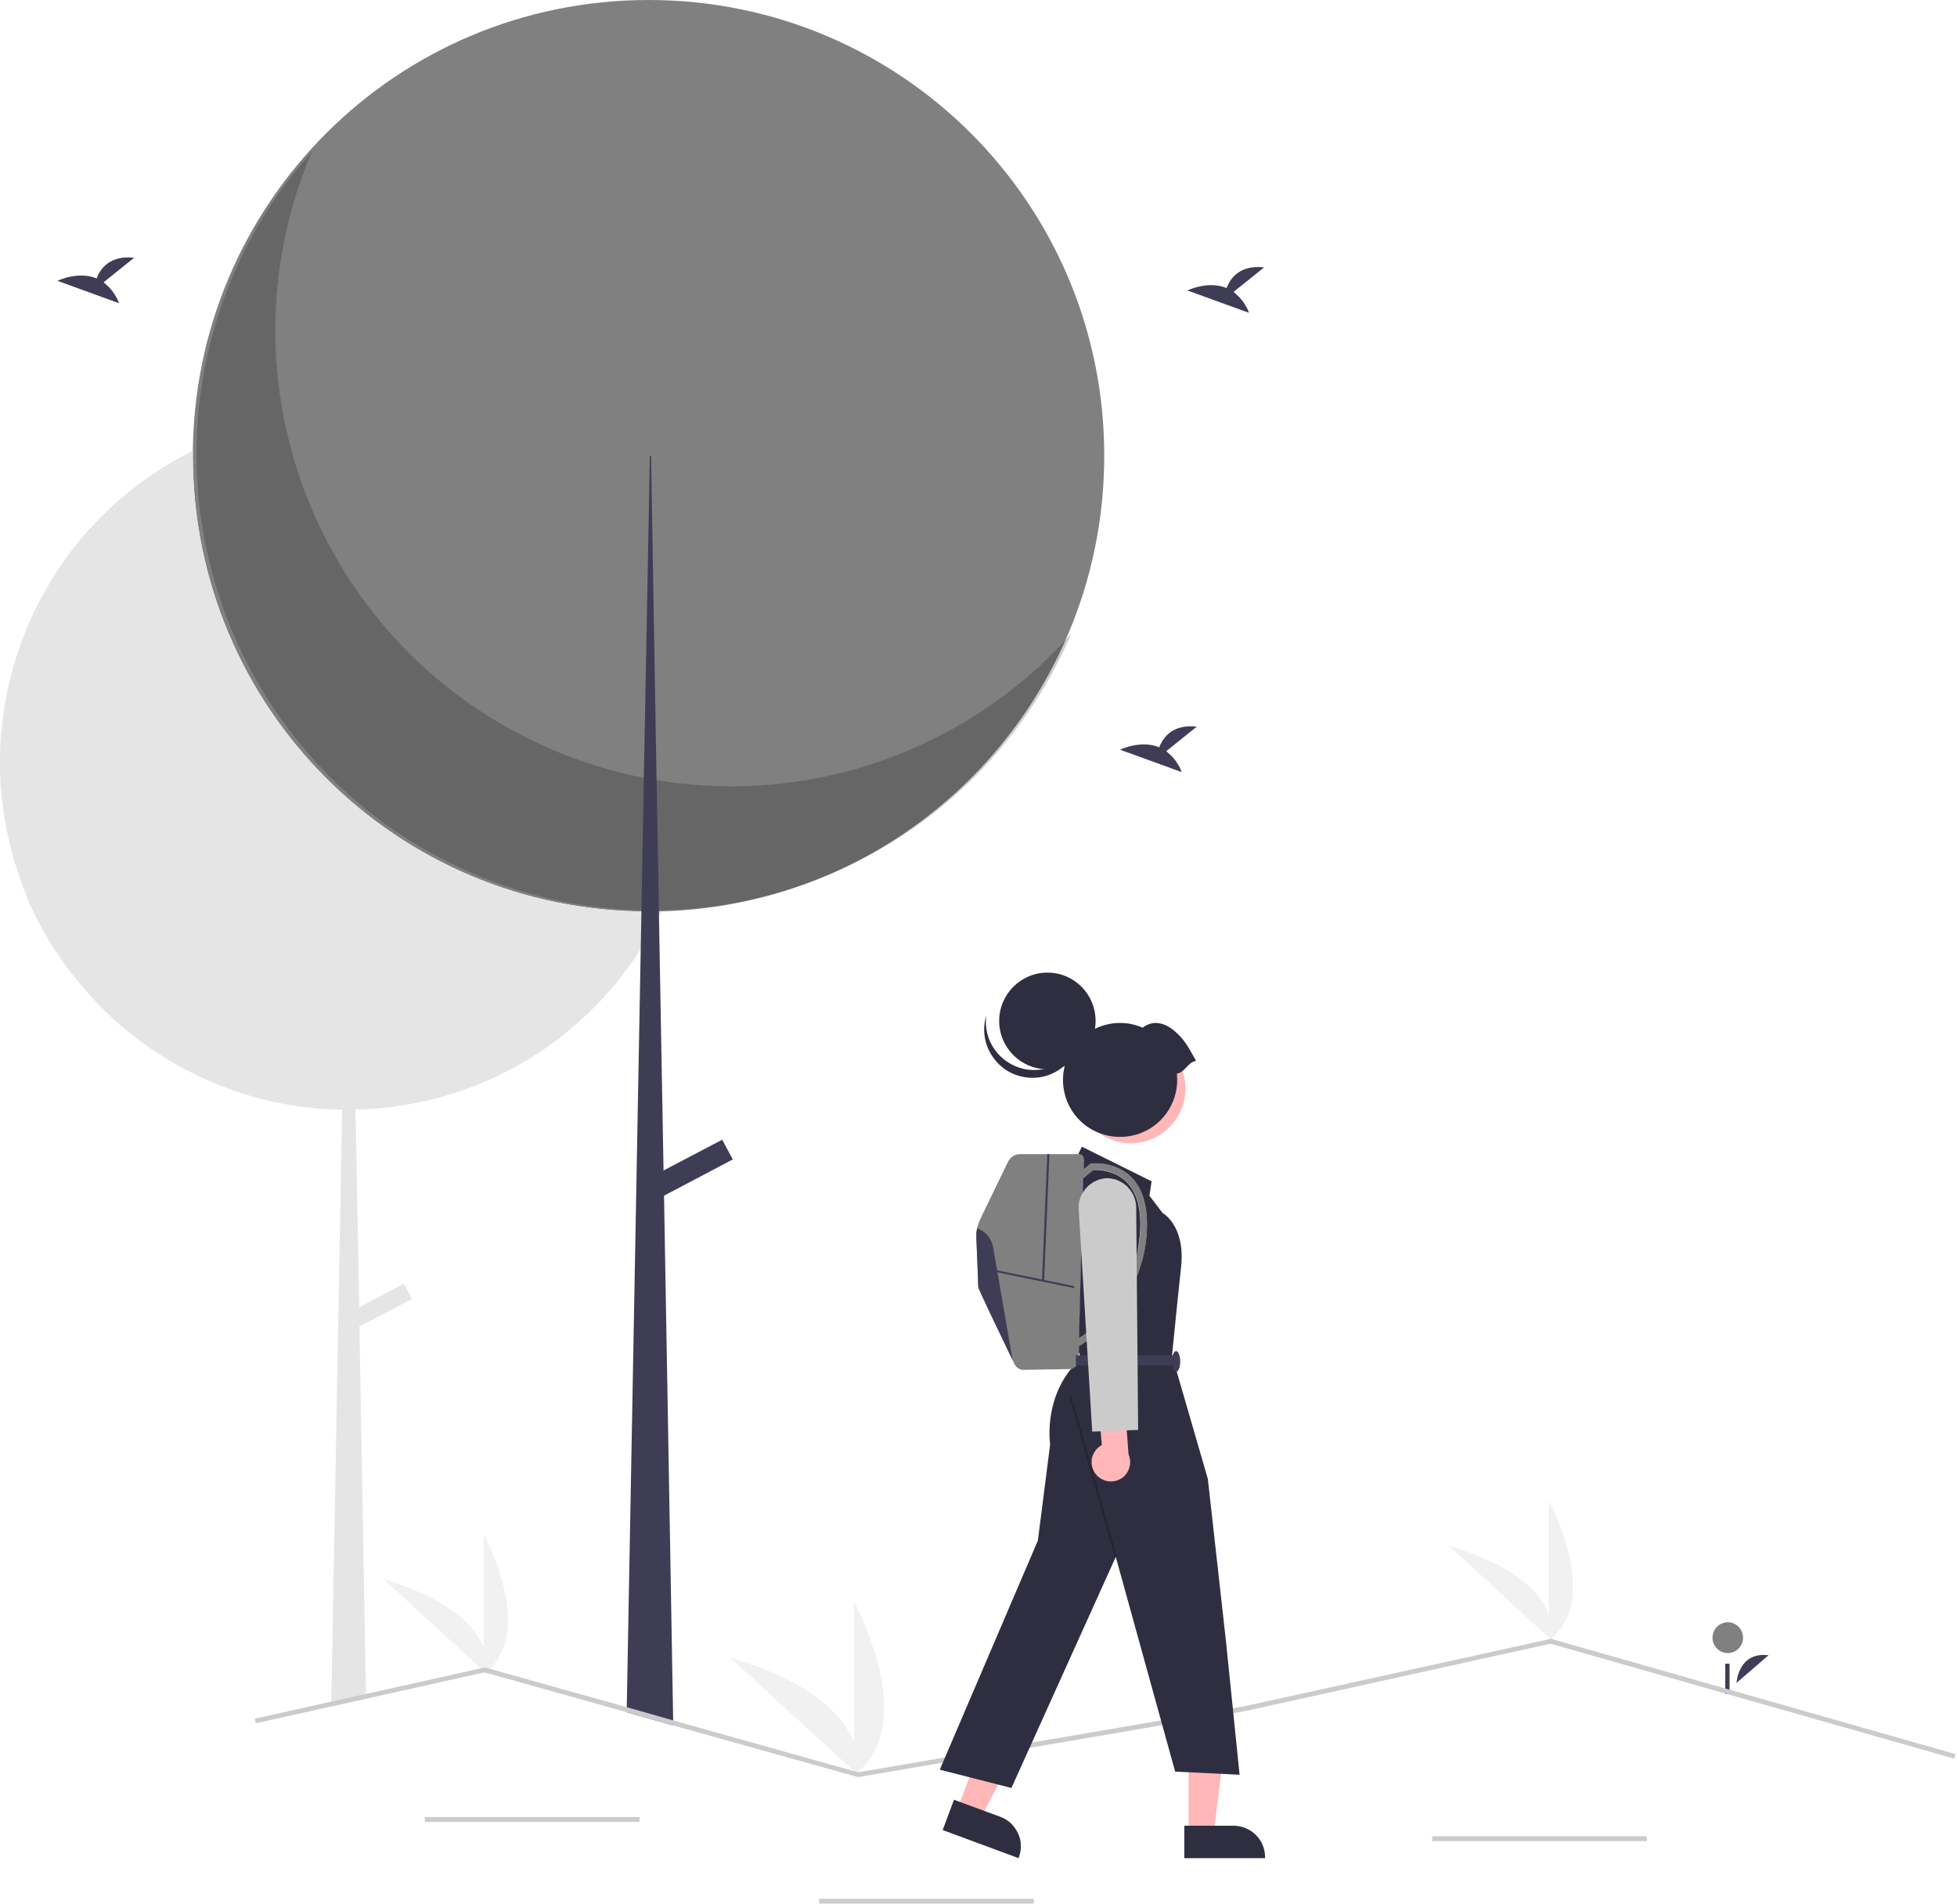 <svg version="1.2" xmlns="http://www.w3.org/2000/svg" viewBox="0 0 814 792" width="814" height="792">
	<rect x="0" y="0" width="814" height="792" fill="#808080" stroke="none"/>
	<title>tree-svg</title>
	<style>
		.s0 { fill: #ffffff } 
		.s1 { fill: #3f3d56 } 
		.s2 { fill: #e5e5e5 } 
		.s3 { opacity: .2;fill: #000000 } 
		.s4 { fill: #cbcbcb } 
		.s5 { fill: #f1f1f1 } 
		.s6 { fill: #ffb7b7 } 
		.s7 { fill: #2f2e41 } 
	</style>
	<path id="Layer 1" fill-rule="evenodd" class="s0" d="m-13-11h839v817h-839zm472.3 200.5c0-104.8-84.7-189.5-189.5-189.5-104.9 0-189.6 84.7-189.6 189.5 0 104.9 84.7 189.6 189.6 189.6 104.8 0 189.5-84.7 189.5-189.6zm265.7 491.6c0-3.5-2.8-6.4-6.3-6.4-3.6 0-6.4 2.9-6.4 6.4 0 3.5 2.8 6.4 6.4 6.4 3.5 0 6.3-2.9 6.3-6.4zm-318.9-166.4c0.3 6.7 0.8 19.9 0.8 20.6 0 0.7 10 21.5 14.3 30.4q0.5 1 0.8 1.7 0.3 0.5 0.7 1 0.4 0.4 0.9 0.7 0.5 0.3 1 0.5 0.6 0.1 1.2 0.1l18.9-0.3q0.8-0.1 1.5-0.4 0.7-0.3 1.3-0.8 0.5-0.6 0.8-1.3 0.3-0.7 0.4-1.5l0.1-6 0.2 0.3q1.7-1 3.4-2.2l2.3 37.8 19.1-0.7-0.6-64.6q1.3-3.2 2.1-6.6 1.2-4.7 1.6-9.5c0.9-11.1-1.3-19.3-6.5-24.5-6.8-6.5-15.9-5.6-16.3-5.5h-0.4l-3 2.5 0.1-4.3q0-0.4-0.2-0.8-0.1-0.4-0.4-0.7-0.3-0.3-0.7-0.4-0.4-0.2-0.8-0.2h-24.4q-0.8 0-1.5 0.2-0.8 0.2-1.4 0.6-0.7 0.5-1.2 1-0.5 0.6-0.9 1.3l-11.7 24.2q-0.4 0.9-0.7 1.8-0.3 0.9-0.5 1.8-0.2 0.9-0.3 1.9 0 0.9 0 1.9zm43.8 2.4l2.3 37.1q-0.6 0.5-1.2 0.9-1 0.7-2.1 1.5zm23.1-14.7q0-1.9-0.6-3.8-0.6-1.9-1.7-3.5-1.1-1.6-2.7-2.7-1.6-1.2-3.4-1.8-0.9-0.3-1.8-0.5-0.9-0.1-1.8-0.1-0.9 0-1.8 0.1-0.9 0.2-1.7 0.5-2 0.6-3.7 1.9-1.6 1.3-2.7 3-0.4 0.5-0.7 1.1l0.2-6.5 4.2-3.6c1.7-0.1 8.6-0.1 13.7 4.9 4.6 4.5 6.6 12 5.7 22.2q-0.3 3.5-1 7z"/>
	<path id="Layer" class="s1" d="m722.3 699.9c0 0 0.6-13 13.3-11.5"/>
	<path id="Layer" class="s1" d="m717.6 691.9h1.8v12.6h-1.8z"/>
	<path id="Layer" fill-rule="evenodd" class="s2" d="m274.1 381.3q-0.8 1.7-1.7 3.4-0.9 1.7-1.9 3.4-1 1.7-2 3.4-1 1.6-2 3.3c-6.4 9.9-13.9 19.1-22.5 27.2-8.6 8.1-18.1 15.2-28.4 21-10.3 5.8-21.3 10.3-32.7 13.4-11.4 3.1-23.2 4.8-35 5.1l1.5 82.2 18.6-9.8 3.3 6.3-21.8 11.5 2.7 152.8v2l-14.4 3.2v-2l4.5-246.2c-9.5-0.1-19-1.2-28.3-3.2-9.3-2-18.4-5-27.1-8.8-8.7-3.8-17.1-8.4-24.9-13.9-7.8-5.4-15.1-11.6-21.7-18.5q-1.3-1.4-2.6-2.9-0.1 0-0.1-0.1-4.2-4.5-7.9-9.3-3.7-4.8-7-9.9-3.3-5.2-6.2-10.5-2.9-5.4-5.3-11 0.2 0.2 0.4 0.4c-7.1-16.8-11.1-34.8-11.6-53.1-0.4-18.3 2.6-36.5 8.9-53.7 6.3-17.1 15.8-33 28-46.6 12.3-13.6 26.9-24.8 43.3-32.9q0 1 0 2c0 104.9 84.7 189.6 189.6 189.6q2.7 0 5.4-0.1-0.5 1.1-1.1 2.3z"/>
	<path id="Layer" class="s3" d="m129.8 62.9c-41.1 96.3 3.5 207.7 99.8 248.8 18.1 7.8 37.4 12.7 57 14.5 19.7 1.8 39.5 0.6 58.8-3.7 19.2-4.3 37.7-11.6 54.7-21.6 17.1-10 32.4-22.6 45.5-37.4-41.1 96.3-152.5 141-248.8 99.8-96.2-41.1-140.9-152.5-99.8-248.8q3-7 6.6-13.8 3.6-6.8 7.7-13.3 4.1-6.5 8.8-12.6 4.6-6.1 9.7-11.9z"/>
	<path id="Layer" class="s1" d="m280 717.6l-19.4-5.5 0.1-2.1 5.8-315.2 0.3-15.8v-0.4l1-55.1 1.5-79.8 1-54.2h0.5l1 58.7 1.3 76.3 1 54.1v0.4 2.3l1.9 105.5 0.2 10.5 3.8 218.2v2.1z"/>
	<path id="Layer" class="s1" d="m269.1 490.4l31.3-16.4 4.4 8.2-31.3 16.5z"/>
	<path id="Layer" class="s4" d="m176.7 755.7h89.3v2h-89.3z"/>
	<path id="Layer" class="s4" d="m340.7 789.7h89.3v2h-89.3z"/>
	<path id="Layer" class="s4" d="m595.7 763.7h89.3v2h-89.3z"/>
	<path id="Layer" class="s5" d="m644.2 682.3v-58.1c0 0 22.7 41.2 0 58.1z"/>
	<path id="Layer" class="s5" d="m645.6 682.3l-42.8-39.3c0 0 45.7 11.2 42.8 39.3z"/>
	<path id="Layer" class="s5" d="m201.2 696.3v-58.1c0 0 22.7 41.2 0 58.1z"/>
	<path id="Layer" class="s5" d="m202.6 696.3l-42.8-39.3c0 0 45.7 11.2 42.8 39.3z"/>
	<path id="Layer" class="s5" d="m355.2 738.3v-72.3c0 0 28.2 51.3 0 72.3z"/>
	<path id="Layer" class="s5" d="m357 738.3l-53.3-48.9c0 0 56.8 13.9 53.3 48.9z"/>
	<path id="Layer" class="s4" d="m813.3 729.5l-0.5 1.9-167.9-47.8-126.4 27.9-161.7 27.6-0.2-0.1-76.6-21.4-19.3-5.5-59.2-16.6-49.3 11-14.4 3.2-31.4 7-0.4-1.9 31.8-7.1 14.4-3.2 49.4-11h0.2l58.9 16.5 19.3 5.5 76.9 21.6 161.2-27.6 126.9-27.9h0.2l168.1 47.9z"/>
	<path id="Layer" class="s1" d="m515.1 123.2q1 1 1.8 2.1 0.8 1.1 1.5 2.3 0.7 1.2 1.1 2.5l-25.6-9.3c0 0 8.5-4.2 16.3-1 1.6-4.3 5.7-9.7 15.6-8.6l-12.7 10.2q1 0.9 2 1.8z"/>
	<path id="Layer" class="s1" d="m45.1 119.2q1 1 1.8 2.1 0.8 1.1 1.5 2.3 0.7 1.2 1.1 2.5l-25.6-9.3c0 0 8.5-4.2 16.3-1 1.6-4.3 5.7-9.7 15.6-8.6l-12.7 10.2q1 0.9 2 1.8z"/>
	<path id="Layer" class="s1" d="m487.1 314.2q1 1 1.8 2.1 0.8 1.1 1.5 2.3 0.7 1.2 1.1 2.5l-25.6-9.3c0 0 8.5-4.2 16.3-1 1.6-4.3 5.7-9.7 15.6-8.6l-12.7 10.2q1 0.9 2 1.8z"/>
	<path id="Layer" class="s6" d="m398.2 752.6l14-37.7 14.4 5.3-18.7 36-9.7-3.6z"/>
	<path id="Layer" class="s7" d="m396.8 748.5l19.3 7.1c1.6 0.6 3.1 1.5 4.4 2.7 1.2 1.2 2.2 2.6 2.9 4.1 0.8 1.6 1.2 3.3 1.2 5 0.1 1.7-0.2 3.4-0.8 5l-0.1 0.4-31.6-11.7z"/>
	<path id="Layer" class="s6" d="m494.4 762.7v-40.2h15.4l-5 40.2h-10.4z"/>
	<path id="Layer" class="s7" d="m492.6 759.3h20.5c1.7 0 3.4 0.4 5 1 1.6 0.7 3.1 1.6 4.3 2.9 1.2 1.2 2.2 2.6 2.8 4.2 0.7 1.6 1 3.3 1 5v0.4h-33.6z"/>
	<path id="Woman body" fill-rule="evenodd" class="s7" d="m450 476.9l29 14.4-0.9 6 5.5 7.2c0 0 9.4 5.1 7.7 22.1l-1.7 16.2-2.1 20.9 14.9 51.4 7.6 68.1 5.6 54.9-26.8-1.3-24.7-89.3-43.4 96.1-29.8-7.6 40.8-95.3 5.1-40c0 0-2.7-17.4 8.7-31.4q0.3-0.1 0.7-0.3 0.7-0.3 1.3-0.8 0.5-0.6 0.8-1.3 0.3-0.5 0.3-1.1 0.5-0.4 1-0.9l-0.9-2.6 0.1-2.9 0.2 0.3q1.8-1.1 3.5-2.3 1.8-1.3 3.4-2.6 1.6-1.4 3.1-2.9 1.5-1.5 2.9-3.1 3.2-3.6 5.8-7.7 2.6-4.1 4.5-8.6 1.9-4.4 3.1-9.1 1.2-4.7 1.6-9.5c0.9-11.1-1.3-19.3-6.5-24.5-6.8-6.5-15.9-5.6-16.3-5.5h-0.4l-3 2.5 0.1-4.3q0-0.4-0.2-0.8-0.1-0.4-0.4-0.7-0.3-0.3-0.7-0.4-0.4-0.2-0.8-0.2h-0.2zm4.7 9.7c1.7-0.1 8.6-0.1 13.7 4.8 4.7 4.6 6.6 12.1 5.7 22.3q-0.4 4.6-1.5 9.1-1.1 4.4-2.9 8.7-1.8 4.2-4.3 8.1-2.5 3.9-5.5 7.3-1.3 1.6-2.8 3-1.4 1.4-3 2.7-1.5 1.3-3.1 2.5-1.1 0.8-2.2 1.5l1.7-66.5z"/>
	<path id="Layer" class="s3" d="m444.9 581.2l0.9-0.2 18.8 66.3-1 0.3z"/>
	<path id="Layer" class="s1" d="m489.2 567.9h-41.7v-4.2h41.7z"/>
	<path id="Layer" class="s1" d="m489.2 570.5c-1 0-1.7-1.9-1.7-4.3 0-2.3 0.7-4.3 1.7-4.3 0.9 0 1.7 2 1.7 4.3 0 2.4-0.8 4.3-1.7 4.3z"/>
	<path id="Layer" class="s6" d="m490.3 463.6c-6 11-19.8 15.1-30.8 9.1-11-6.1-15-19.8-9-30.8 6-11 19.7-15.1 30.8-9 11 6 15 19.7 9 30.7z"/>
	<path id="Layer" class="s7" d="m435.7 444.7c-11.1 0-20.1-9-20.1-20.1 0-11.1 9-20.1 20.1-20.1 11.1 0 20 9 20 20.1 0 11.1-8.9 20.1-20 20.1z"/>
	<path id="Layer" class="s7" d="m413.8 436.6c2.9 4.1 7.3 6.9 12.2 8 4.9 1 10.1 0.2 14.4-2.4 4.3-2.6 7.5-6.7 8.9-11.5-0.7 5.5-3.7 10.6-8.2 13.8-4.6 3.3-10.3 4.5-15.8 3.3-5.5-1.1-10.2-4.5-13.1-9.4-2.9-4.8-3.6-10.6-2-16-0.6 5 0.6 10.1 3.6 14.2z"/>
	<path id="Layer" class="s7" d="m489.5 446.5c1.2 10.6-4.9 20.8-14.9 24.7-10 3.9-21.4 0.7-27.8-7.9-6.4-8.7-6.2-20.5 0.5-28.9 6.7-8.4 18.2-11.3 28-7 4-3.2 8.9-2.2 12.9 1.1 4.5 3.8 5.8 6.5 9.3 12.7-3.4 0.5-4.6 4.8-8 5.3z"/>
	<path id="Layer" class="s1" d="m413.6 528.9l0.1-0.8 33.1 6.8-0.1 0.8z"/>
	<path id="Layer" class="s1" d="m433.4 532.6l2.2-52.6h0.9l-2.2 52.7z"/>
	<path id="Layer" class="s1" d="m406.1 513.7q0-0.5 0-1 0.1-0.4 0.2-0.9 0-0.5 0.1-1 1.3 0.5 2.5 1.3 1.1 0.8 2 1.8 0.8 1.1 1.4 2.3 0.6 1.3 0.8 2.6l8.1 46.9c-4.3-8.9-14.3-29.7-14.3-30.4 0-0.7-0.5-13.9-0.8-20.6q0-0.5 0-1z"/>
	<path id="Layer" class="s6" d="m455.7 613c-0.7-1-1.2-2-1.5-3.2-0.2-1.1-0.2-2.3 0-3.4 0.3-1.2 0.8-2.2 1.5-3.2 0.7-0.9 1.6-1.7 2.6-2.2l-1.6-18.2 10.8-3.6 1.9 25.6c0.8 1.8 0.9 3.9 0.3 5.7-0.6 1.9-1.8 3.5-3.5 4.5-1.7 1-3.7 1.3-5.6 1-2-0.4-3.7-1.5-4.9-3z"/>
	<path id="Layer" class="s4" d="m448.7 503.4q-0.2-2.1 0.3-4.1 0.5-2 1.7-3.8 1.1-1.7 2.8-3 1.6-1.2 3.6-1.9 0.8-0.3 1.7-0.4 0.9-0.2 1.8-0.2 0.9 0 1.8 0.2 0.9 0.1 1.8 0.4 1.8 0.7 3.4 1.8 1.6 1.2 2.7 2.8 1.2 1.6 1.7 3.4 0.6 1.9 0.6 3.9l0.8 92.2-19.1 0.7z"/>
</svg>